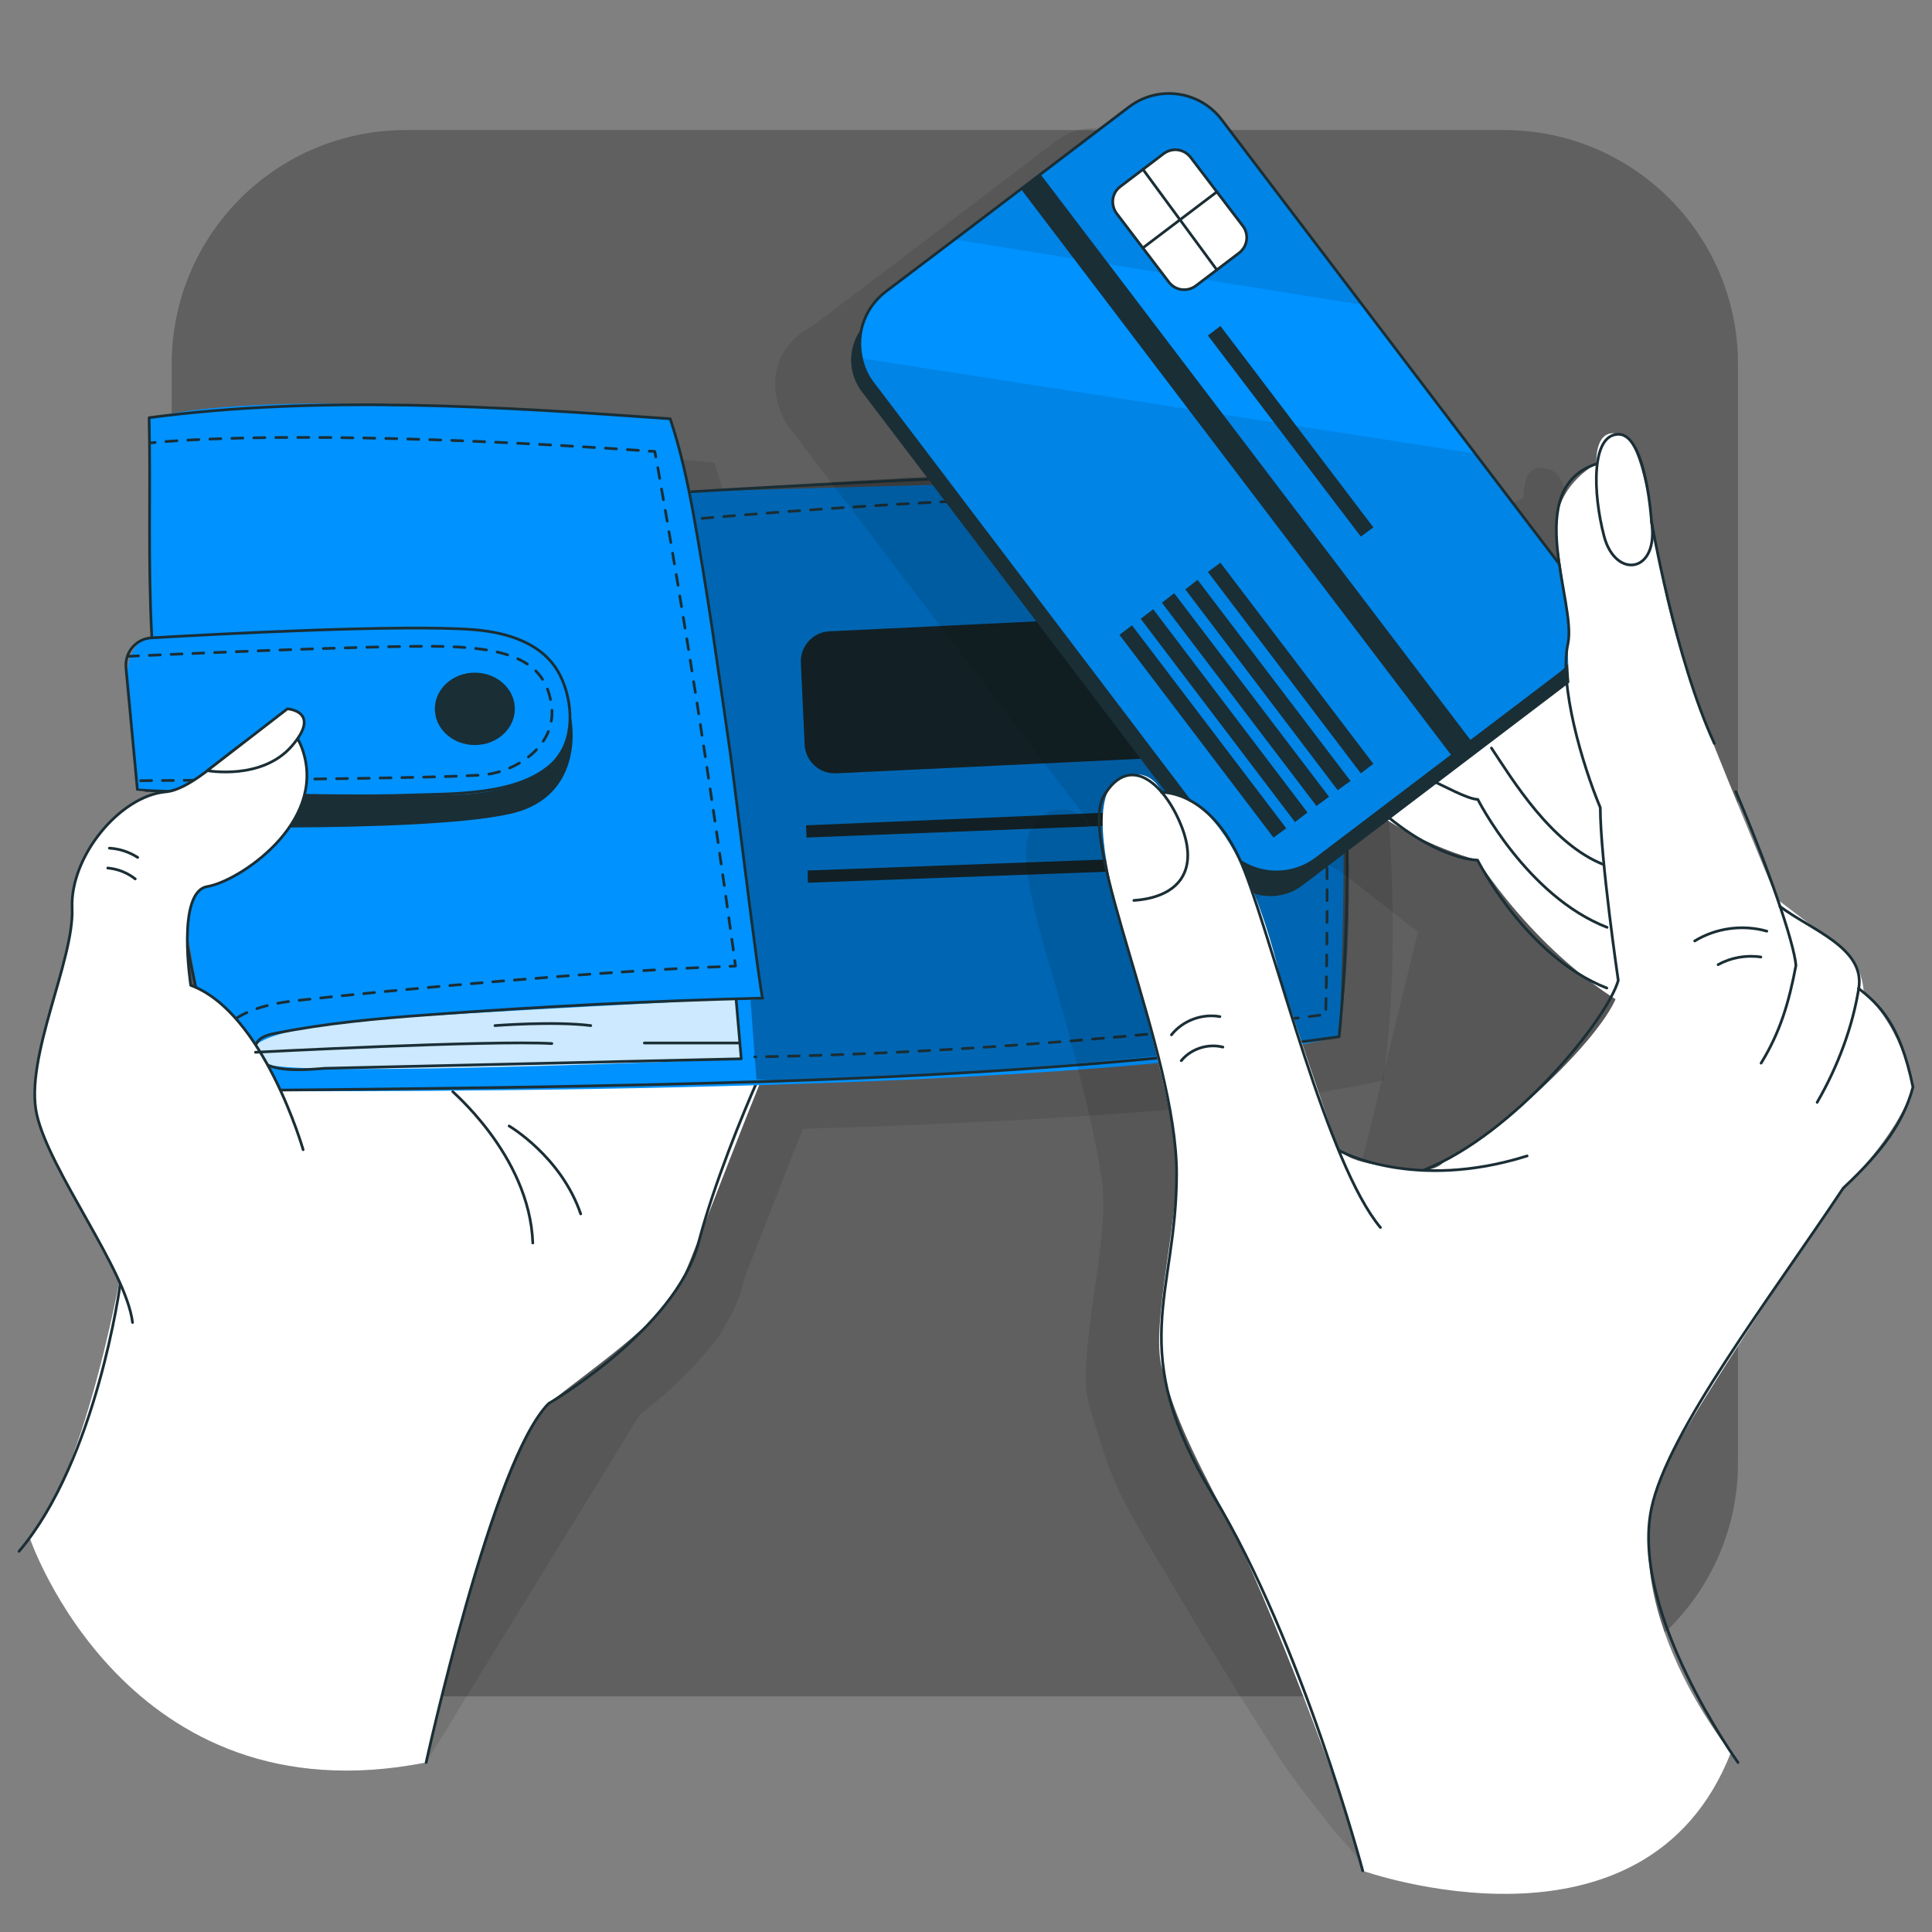 <?xml version="1.0" encoding="utf-8"?>
<!-- Generator: Adobe Illustrator 23.0.1, SVG Export Plug-In . SVG Version: 6.00 Build 0)  -->
<svg version="1.1" id="Capa_1" xmlns="http://www.w3.org/2000/svg" xmlns:xlink="http://www.w3.org/1999/xlink" x="0px" y="0px"
	 viewBox="0 0 710 710" style="enable-background:new 0 0 710 710;" xml:space="preserve">
<rect x="0" y="0" width="710" height="710" fill="#808080" stroke="none"/>
<style type="text/css">
	.st0{opacity:0.3;fill:#141414;}
	.st1{opacity:0.1;}
	.st2{fill:#FFFFFF;}
	.st3{fill:none;stroke:#1A2E35;stroke-linecap:round;stroke-linejoin:round;stroke-miterlimit:10;}
	.st4{fill:#0092FF;}
	.st5{fill:#1A2E35;}
	.st6{opacity:0.3;}
	.st7{opacity:0.8;fill:#FFFFFF;}
	.st8{fill:none;stroke:#1A2E35;stroke-linecap:round;stroke-linejoin:round;}
	.st9{fill:none;stroke:#1A2E35;stroke-linecap:round;stroke-linejoin:round;stroke-dasharray:3.972,3.972;}
	.st10{fill:none;stroke:#1A2E35;stroke-linecap:round;stroke-linejoin:round;stroke-dasharray:3.987,3.987;}
	.st11{fill:none;stroke:#1A2E35;stroke-linecap:round;stroke-linejoin:round;stroke-dasharray:4.041,4.041;}
	.st12{fill:none;stroke:#1A2E35;stroke-linecap:round;stroke-linejoin:round;stroke-miterlimit:10;stroke-dasharray:4,4;}
	.st13{fill:#FFFFFF;stroke:#1A2E35;stroke-linecap:round;stroke-linejoin:round;stroke-miterlimit:10;}
</style>
<path class="st0" d="M552.8,623.4H149.1c-47.5,0-86-38.5-86-86V133.8c0-47.5,38.5-86,86-86h403.6c47.5,0,86,38.5,86,86v403.6
	C638.8,584.9,600.3,623.4,552.8,623.4z"/>
<g>
	<path class="st1" d="M510.7,305.8c-0.5-13.3-1.3-27.4-2.8-42c-1.9-29.2-5.6-56.5-12.2-73.6c0,0,0,0,0,0c0,0,0,0,0,0c0,0,0,0,0,0
		l0,0c-36.5-7.5-226.2,6.4-226.3,6.4l-1.2-5.3c-0.2-0.7-0.3-1.4-0.5-2.1l-0.8-3.7l-0.2-0.8c-1.2-5-2.6-9.9-4.2-14.7c0,0,0,0,0,0l0,0
		c0,0-143.8-12.8-191.5-0.4v0c0,0,0,0,0,0c0,0.4,0,0.8,0,1.2l0.1,11.8c0.1,22.8-0.4,44.1,0.8,67.6l0,0.2c0,0,0,0,0,0
		c-0.1,0-0.3,0-0.7,0.1c-3.9,0.5-7,3.2-8.2,6.7l0,0v0c-0.5,1.3-0.7,2.8-0.5,4.3l0.7,7.3c0,0.1,0,0.2,0,0.3
		c1.8,18.7,3.5,37.2,3.5,37.2l0,0c0.1,0,0.9,0.1,2.4,0.2l7.9,0.5c-16.8,1.6-35.1,23.8-34.4,42.8c0.8,19.1-17.6,55-13,75.7
		c3.6,16.1,21.6,42,30.4,61.7c-0.2,1.2-0.4,2.5-0.7,3.9l-39.4,79.1c2.6-3.9,26.3,99.4,136.7,77.5l78.5-127.8c-9.7,7.5,0,0,0,0
		c7.6-5.9,16.5-13.6,23.9-22.5c3.4-3.6,6-7,7.4-10.2c0,0,0,0,0,0c2.8-4.6,5.1-9.5,6.4-14.4c0.3-1.3,0.7-2.7,1.1-4
		c6.4-16.3,15-38.6,21.2-54c82.6-2.4,169.5-7.5,213.1-17.8c0,0,0.1,0,0.1,0C512.4,368.3,512.5,336.1,510.7,305.8z M86.1,378.1
		c0,0-1-6.7-1.2-14.4c1,5.1,2,10.1,3.1,15.2C87.4,378.6,86.8,378.3,86.1,378.1z"/>
	<g>
		<path class="st2" d="M10.9,565.1c0,0,35.3,104.4,145.7,82.6c0,0,24.5-114.9,45-131.9c13.2-10.9,42.5-30.5,48.7-44.6
			c6.4-14.4,31.3-81.4,36.2-89.5c4.9-8.1-52.6-101.2-52.6-101.2L112.7,343L45.4,462.6C45.4,462.6,32.4,539.9,10.9,565.1z"/>
		<path class="st3" d="M44.2,471.8c0,0-8.6,64.6-37.2,98.3"/>
		<path class="st3" d="M156.6,647.7c0,0,24.4-111.2,45-131.9c0,0,46.6-27.1,55.1-59.1c5.8-22.1,16.4-47.6,21.5-59.2"/>
		<path class="st3" d="M166.4,401.1c-1.8-1.1,28.2,22.9,29.4,55.7"/>
	</g>
	<path class="st4" d="M492.1,381c-97.2,22.9-410.4,19.9-410.4,19.9c-2.6-5.6-5.8-19.6-8.9-35.8C66.6,332.5,60.9,291,60.9,291
		l-10.4-0.7c0,0-1.7-18.5-3.5-37.2c-1.7-18.7,8.7-18.7,8.7-18.7L55,169.8l-0.2-16.1c47.7-12.5,191.5,0.4,191.5,0.4l4.5,15.6l2.5,11
		l226.4-6.4C500.5,227.9,492.1,381,492.1,381z"/>
	<g>
		<path class="st5" d="M455.6,277.1l-148.3,7.1c-6.1,0.3-11.3-4.4-11.6-10.5l-1.4-30.1c-0.3-6.1,4.4-11.3,10.5-11.6l148.3-7.1
			c6.1-0.3,11.3,4.4,11.6,10.5l1.4,30.1C466.4,271.6,461.7,276.8,455.6,277.1z"/>
		<polygon class="st5" points="466.8,296.1 467.3,301.1 296.4,307.8 296.2,303.3 		"/>
		<polygon class="st5" points="467.7,313.6 467.8,318.1 296.9,324.4 296.8,319.9 		"/>
	</g>
	<path class="st6" d="M479.7,174.3c0,0,25.2,119.6,12.4,206.7c0,0-159.5,18.7-214.1,15.7l-2.2-29.1l4.6-0.7c0,0-22.1-166.2-27-186.2
		C253.3,180.6,443.3,166.8,479.7,174.3z"/>
	<path class="st7" d="M270.5,367.1l1.9,22c0,0-160.8,7-174.9,1.9s0.8-13.3,38.1-16.2C173,371.9,270.5,367.1,270.5,367.1z"/>
	<ellipse class="st5" cx="174.5" cy="260.5" rx="14.7" ry="13.3"/>
	<path class="st3" d="M60.9,291c3.7,38.7,9.9,72.5,20.8,109.8c68.2-0.6,136.4-1.3,204.5-3.5c68.2-2.2,138.3-6.8,205.9-16.3
		c0,0,12.1-106.9-12.4-206.7c-27.1-5.6-225.6,6.4-225.6,6.4"/>
	<path class="st3" d="M270.5,367.1l1.9,22l-153,3.5c-6.3,0.5-16.1,1.4-21.9-1.6c-2.7-1.4-4.6-4.7-3.3-7.4c1.1-2.4,4.1-3.3,6.7-3.8
		c18.7-3.8,37.8-5.5,56.9-6.9c40.8-3,81.7-5.1,122.5-6.1c-0.8,0-10.8-82.3-11.9-89.9c-4.3-29.7-8.4-59.6-13.8-89.2
		c-2.1-11.4-4.6-22.7-8.3-33.8c-63-4.5-128.9-8.7-191.5-0.4c0.6,27.9-0.5,52.8,1,80.8"/>
	<g>
		<g>
			<path class="st8" d="M79.4,392.6c0,0-0.3-0.7-0.5-1.9"/>
			<path class="st9" d="M78.7,386.7c0.5-6.4,5.5-16.2,29.4-18.9c35.6-4,114.2-11.1,158.2-12.6"/>
			<path class="st8" d="M268.3,355.1c0.7,0,1.3,0,2-0.1c-0.1-0.7-0.2-1.3-0.3-2"/>
			<path class="st10" d="M269.5,349.1c-8.3-60-17.5-119.6-28.1-179.2"/>
			<path class="st8" d="M241,167.9c-0.1-0.7-0.2-1.3-0.4-2c0,0-0.7-0.1-2-0.1"/>
			<path class="st11" d="M234.6,165.5c-24.3-1.7-116.9-7.6-175.6-3.1"/>
			<path class="st8" d="M57,162.6c-0.7,0.1-1.3,0.1-2,0.2"/>
		</g>
	</g>
	<path class="st3" d="M50.5,290.3l-4.2-44.9c-0.5-5.7,3.7-10.7,9.4-11c25.9-1.5,92.7-5,118.4-3c12.3,1,25.7,4.9,31.7,16.7
		c4.9,9.7,5.7,24.3-2.6,32.3c-12.7,12.1-36.7,11.2-53,11.8C119.8,293.3,50.6,290.5,50.5,290.3z"/>
	<path class="st5" d="M209.6,262.9c0.1-1.3,6.4,25.8-17,34.7c-23.4,8.9-131.7,6.1-131.7,6.1V291c0,0,76.6,1.6,89.3,1.3
		C163,291.9,208.2,296.2,209.6,262.9z"/>
	<path class="st3" d="M187.1,413.8c0,0,19.1,11.2,26.3,32.3"/>
	<path class="st12" d="M46.9,241.2c0,0,93.9-4.4,117.7-3.6c23.9,0.8,35.6,6,38,21c2.4,15-12.1,24.4-23.6,26
		c-11.5,1.6-128.4,2.3-128.4,2.3"/>
	<g>
		<g>
			<path class="st13" d="M111.4,422.5c0,0-14.5-50.5-41.3-60.4c0,0-5.4-34.4,6.1-36.3c11.5-1.9,43.6-23.1,35.2-49.6
				c-8.4-26.5-33.6,13.3-50.5,14.8c-16.8,1.5-35.2,23.7-34.4,42.8c0.8,19.1-17.6,55-13,75.7s32.9,57.3,35.2,76.5"/>
			<path class="st13" d="M76.2,283.2c0,0,20.1,3.7,31.1-9.1c11-12.8-1.7-13.6-1.7-13.6L76.2,283.2z"/>
		</g>
		<path class="st3" d="M40.2,311.7c3.7,0.2,7.3,1.4,10.4,3.4"/>
		<path class="st3" d="M39.6,319c3.6,0.3,7.2,1.7,10.1,4"/>
	</g>
	<path class="st3" d="M93.9,386.7c0,0,86.2-4.5,108.9-3.2"/>
	<path class="st3" d="M181.9,376.9c0,0,21.7-1.7,35.2,0"/>
	<line class="st3" x1="236.8" y1="383.3" x2="271.9" y2="383.3"/>
	<path class="st12" d="M258,190.5c0,0,154.1-13.8,216.1-5.9c0,0,16.7,30.7,13.1,188.2c0,0-100.3,13.8-209.8,15.6"/>
	<g>
		<g class="st1">
			<path d="M675.3,408.4c-4.4-18.6-10.8-25.6-17.2-31c0,0-0.2-10.6-8.4-16.6c-2.1-1.9-4.5-3.6-7.1-5.2c-7.7-5.8-16.3-12.4-16.3-12.4
				c-4-11.6-9.4-25.7-15.3-39.5l0.3,3.1c-6-14.7-11.9-29.3-13.6-34.2c0,0,0-0.1,0-0.1c1.7,4.7,3.5,9.2,5.5,13.4l-22-77.8
				c-0.5-3.1-1.1-6.2-1.6-9.2c-1-8.8-3.9-25.4-10.8-26.5c-0.3-0.1-0.5-0.1-0.8-0.1c0,0-8.1-3.5-8.1,10.9
				c-9.7,3.2-13.4,10.5-14.4,19.2c-0.5,2.5-0.6,5.2-0.2,8.3c0.2,3.2,0.5,6.4,1,9.7l-31.1-40.9l-3-4l-38.5-50.7l-51.8-68.2
				c-8.1-10.7-23.3-12.7-34-4.6l-64.2,48.8l-25.1,19c-19.2,10-14.2,29.8-8.9,36.8l112,147.4c-1.1-0.1-1.7-0.1-1.7-0.1
				c0,0-3.2-7.6-11.1-6.4c-1.6,0.1-3.2,0.5-4.7,1.6c-1.3,0.6-2.3,1.6-3.1,2.9c-0.8,1-1.6,2.1-2.4,3.4c-4,6.9-0.3,23.8,5.5,44.4
				c0.4,1.3,0.7,2.6,1.1,3.8c0,0.1,0,0.1,0.1,0.2c0.5,1.7,1,3.4,1.5,5.1c5.7,19.8,16.4,58.6,18.3,77.6c0.1,1.8,0.2,3.6,0.3,5.4
				c0.1,21.9-9.6,58.6-5.4,73.8c0.5,2,1.1,3.9,1.7,5.8c3.1,10.1,5.9,19.7,10.8,29.2c5.9,11.6,13,22.7,19.7,34
				c12.2,20.7,24.8,41.1,37.8,61.2c6,9.3,13,17.7,19.8,26.4c3.1,4,9.9,10,11.1,15.1c0,0,60.2,5,93.9-16.4l-3.2-47.9l22.6-129.9
				c6.5-9.8,26.3-28.9,30.4-35c2-3,4.1-6,6-8.9c14.9-13.9,22.3-24.7,25.6-37.1C676.1,412.2,675.9,410.8,675.3,408.4z M464.5,433.9
				C464.5,433.9,464.4,433.8,464.5,433.9C464.4,433.8,464.5,433.9,464.5,433.9C464.5,433.9,464.5,433.9,464.5,433.9z M466.9,436.8
				l-0.3-0.6c2.8,1.3,9.4,4.1,19.3,5.6C478.9,441.1,471,440,466.9,436.8z M492.2,442.6C492.2,442.6,492.2,442.6,492.2,442.6
				c1,0.1,2.1,0.2,3.2,0.2C494.5,442.9,493.4,442.8,492.2,442.6z M466.2,435.5l-4-8c-5.6-16.1-18.4-54.2-18.4-54.4c0,0,0,0,0,0
				c0,0-3.3-15.7-9.9-32.1c5.9,2.1,12.6,1.2,18-2.8l30.8-23.4c3.2,1.9,6.4,3.6,9.6,5.2l28.8,22.5l-22.9,94L466.2,435.5z M582.9,219
				C582.9,219,582.9,219,582.9,219c2.4,11.2,6.2,27.4,11.2,43C590.3,250.8,585.6,235.5,582.9,219z"/>
			<path d="M452.2,670.6l0.2,0.8C452.4,671.5,452.4,671.2,452.2,670.6z"/>
		</g>
		<g>
			<g>
				<path class="st2" d="M559.1,222.5c1.8-1.2,27.5-15.2,40.4,26.9s28.1,113.7,28.1,113.7l-30.7,6c0,0-28.4-15.1-53.9-53
					c0,0-35.7-9.3-51.3-31.2c-14.1-20,29.3-93.3,29.3-93.3L559.1,222.5z"/>
				<path class="st3" d="M548.1,274.9c7.6,11.4,22,35.4,41.4,42.9"/>
				<path class="st3" d="M526.6,287.1c3.6,1.4,12.4,6.5,16.5,6.7c0,0,17.9,35.5,47.5,47"/>
				<path class="st3" d="M510.1,300.2c11,9.2,24.1,15.5,32.9,15.9c0,0,17.9,35.5,47.5,47"/>
			</g>
			<g>
				<path class="st5" d="M575.9,251.5l-97.3,73.9c-8.4,6.4-20.5,4.8-26.9-3.7L316.7,143.9c-6.4-8.4-4.8-20.5,3.7-26.9l97.3-73.9
					c8.4-6.4,20.5-4.8,26.9,3.7l135.1,177.9C586,233,584.4,245.1,575.9,251.5z"/>
				<path class="st4" d="M573.1,247.7l-89.3,67.8c-10.7,8.1-25.9,6-34-4.6L320.9,141c-2.2-2.8-3.6-6-4.3-9.3c-2.1-9,1.2-18.7,9-24.6
					l25.1-19l64.2-48.8c10.7-8.1,25.9-6,34,4.6l51.8,68.2l38.5,50.7l38.8,51C585.9,224.4,583.8,239.6,573.1,247.7z"/>
				<path class="st1" d="M500.5,112L350.6,88l64.2-48.8c10.7-8.1,25.9-6,34,4.6L500.5,112z"/>
				<path class="st1" d="M573.1,247.7l-89.3,67.8c-10.7,8.1-25.9,6-34-4.6L320.9,141c-2.2-2.8-3.6-6-4.3-9.3l225.5,35l35.7,47.1
					C585.9,224.4,583.8,239.6,573.1,247.7z"/>
				<path class="st13" d="M455.3,93l-15.8,12c-3.2,2.4-7.6,1.8-10-1.4l-19.1-25.1c-2.4-3.2-1.8-7.7,1.4-10l15.8-12
					c3.2-2.4,7.6-1.8,10,1.4L456.7,83C459.1,86.1,458.5,90.6,455.3,93z"/>
				<line class="st13" x1="420" y1="62.2" x2="447.2" y2="99.2"/>
				<line class="st13" x1="420" y1="91.1" x2="447.2" y2="70.5"/>
				<polygon class="st5" points="472.7,304.4 468,307.8 411.4,233.3 416,229.8 				"/>
				<polygon class="st5" points="480.5,298.6 475.9,302.1 419.2,227.4 423.8,223.9 				"/>
				<polygon class="st5" points="488.4,292.8 483.8,296.2 427,221.5 431.5,218 				"/>
				<polygon class="st5" points="496.3,287 491.6,290.4 435.6,216.6 440.1,213.1 				"/>
				<polygon class="st5" points="504.7,280.7 500.1,284.2 443.9,210.2 448.5,206.8 				"/>
				<polygon class="st5" points="504.7,193.8 500.1,197.2 443.9,123.3 448.5,119.8 				"/>
				
					<rect x="453.5" y="40.1" transform="matrix(0.796 -0.605 0.605 0.796 -10.101 311.846)" class="st5" width="9" height="261.6"/>
				<path class="st3" d="M573.1,247.7l-89.3,67.8c-10.7,8.1-25.9,6-34-4.6L320.9,141c-2.2-2.8-3.6-6-4.3-9.3c-2.1-9,1.2-18.7,9-24.6
					l25.1-19l64.2-48.8c10.7-8.1,25.9-6,34,4.6l51.8,68.2l38.5,50.7l38.8,51C585.9,224.4,583.8,239.6,573.1,247.7z"/>
			</g>
			<path class="st2" d="M500.8,687.5c0,0,103.9,37,135.3-43.5c0,0-49.2-59.8-22.3-108.7c16.9-30.8,63.6-98.7,63.6-98.7
				s19.5-18.5,25.6-37.1c0,0-3.3-20.7-18.1-34.8c0,0-0.1-10.6-8.4-16.6c-8.3-6-23.4-17.6-23.4-17.6s-24.9-59.7-28.6-70.5
				c-3.7-10.8-11.1-31.2-14.8-53.7c-3.7-22.5-7.1-46.8-15-46.7c0,0-8.1-3.5-8.1,10.9c0,0-17.1,8.8-14.5,27.4s4.8,28.2,4.2,38.7
				c-0.7,10.5,2.7,46.8,11.1,58.2c0,0,2.8,51,7,64.3c0.1,0.4,0.3,0.8,0.4,1.1c4.4,11.2-39.9,54.6-63.8,66.2c0,0-2.5,4.7-11.8,3.4
				c-9.3-1.3-25.1-1.9-27.8-8.8c-2.7-6.9-20.7-60.8-20.7-60.8s-14.6-69.1-43.7-69.1c0,0-4.4-10.6-15.8-4.8
				c-11.4,5.8-3.9,37.2,1.1,54.4c5,17.2,17.8,62.4,19.9,83.2c2.1,20.8-9.7,62.5-5.2,78.9c4.5,16.4,9.3,27.5,23.5,54.3
				C464.5,584.1,495.9,664.1,500.8,687.5z"/>
			<path class="st3" d="M500.8,687.5c0,0-22.2-83.7-54.9-137.8c-32.7-54.1-13.5-73.3-13.5-118.4s-36.7-121.7-26.8-138.7
				c9.9-16.9,23.4-3.4,29.1,12.4c5.6,15.8-2.3,24.8-18,25.9"/>
			<path class="st3" d="M426.9,291.2c0,0,19-1.1,30.6,29.2c11.7,30.3,30.3,107.4,49.8,130.7"/>
			<path class="st3" d="M492,422.7c0.1,0.2,27.2,15.3,69.2,2.1"/>
			<path class="st3" d="M430.5,380.3c4.1-5.2,11.2-7.9,17.8-6.7"/>
			<path class="st3" d="M434.1,389.8c3.6-4.4,9.8-6.4,15.3-5"/>
			<path class="st3" d="M586.6,170.5c-27.6,9.2-7.1,50.9-10.4,66.1c-3.3,15.2,5.3,44.4,11.9,60.2c0,18.5,6.6,63.5,6.6,63.5
				c-4.1,14.3-38.1,56.4-71.2,69.6"/>
			<path class="st3" d="M606.9,191.5c0,0-2-31.9-12.1-31.9c-10.1,0-9.5,21.5-5.3,37.5C593.7,213,609.9,210.7,606.9,191.5z"/>
			<path class="st3" d="M606.9,191.5c0,0,8.6,50.2,23.1,81.7"/>
			<path class="st3" d="M647.2,390.7c7-11.4,10.2-22.2,12.8-35.9c-0.7-8.6-10.5-36.7-22.1-63.9"/>
			<path class="st3" d="M654.1,333.1c11.4,8.6,31.3,15.2,29,30c-2.2,13.9-7.5,28.5-15.3,42"/>
			<path class="st3" d="M638.7,647.7c0,0-39.8-55.2-31.8-93.4c5.9-28.1,43.5-77.1,70.5-117.7c14.9-13.9,22.3-24.7,25.6-37.1
				c-4.8-23.5-12.5-30.3-20-36.3"/>
			<path class="st3" d="M649.3,342.2c-8.8-2.5-18.7-1.2-26.5,3.6"/>
			<path class="st3" d="M647.1,351.7c-5.4-0.8-11,0.2-15.7,2.8"/>
		</g>
	</g>
</g>
</svg>
